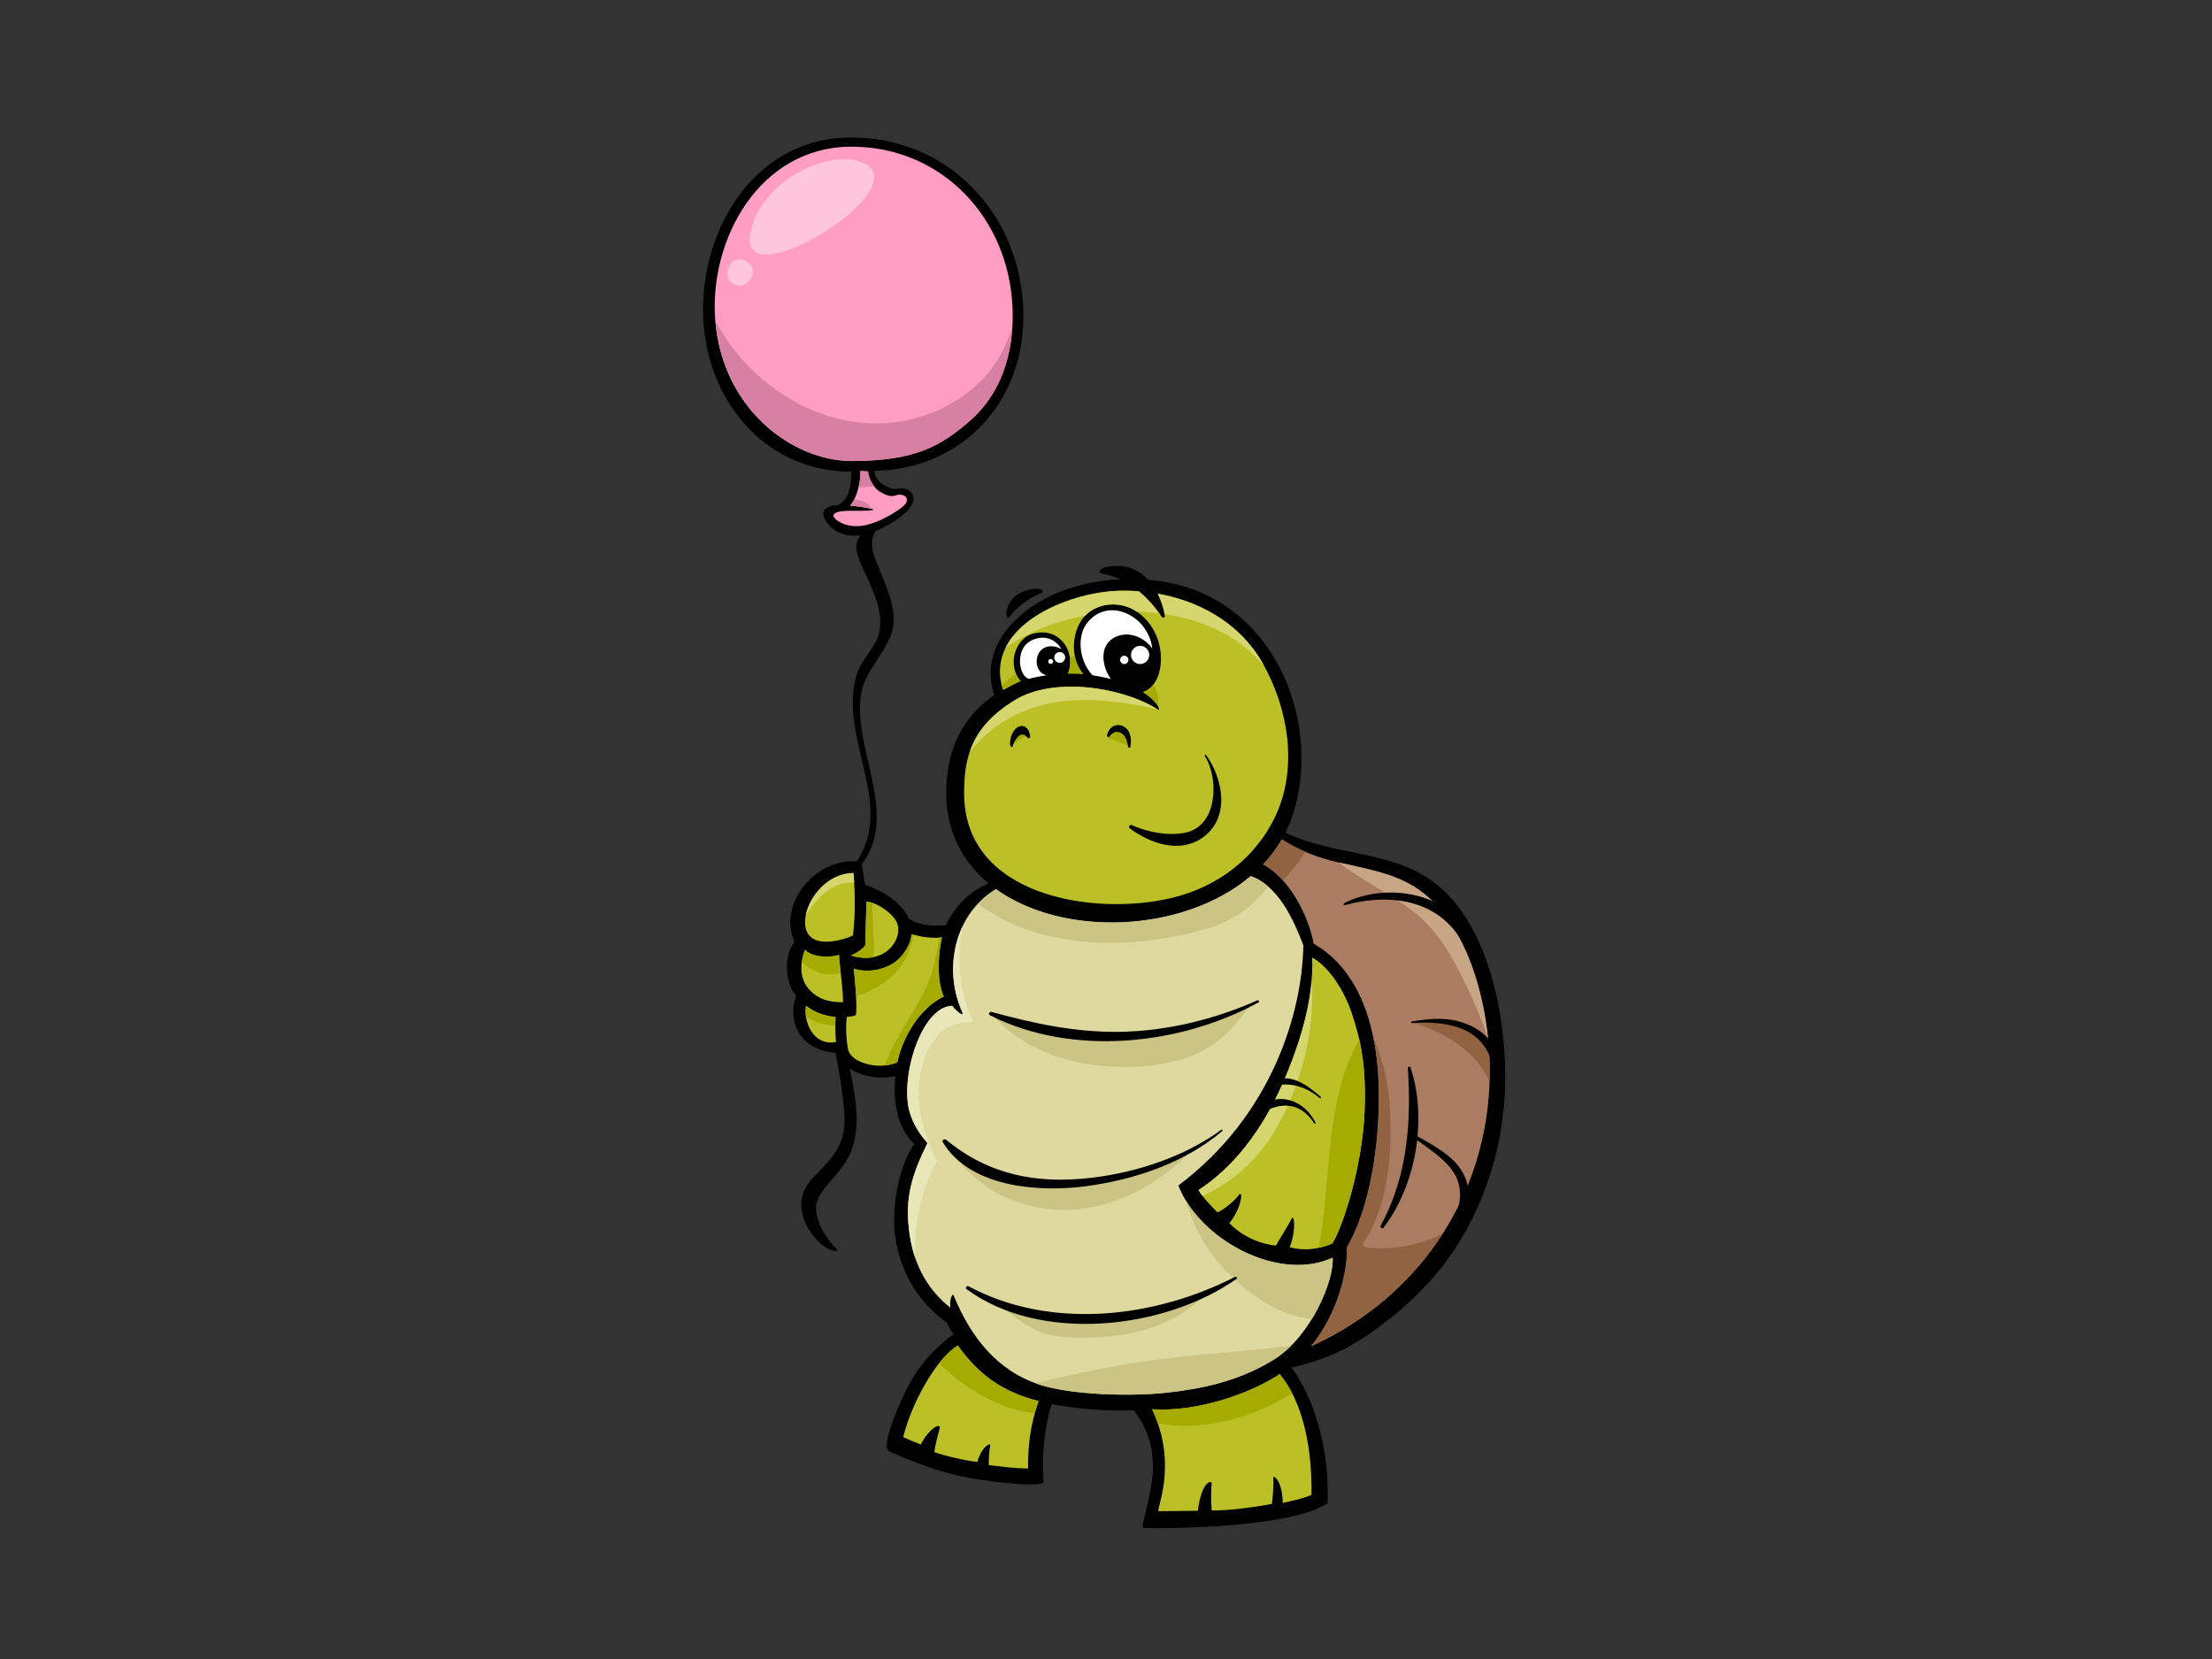 <?xml version="1.0" encoding="utf-8"?>
<!-- Generator: Adobe Illustrator 17.0.0, SVG Export Plug-In . SVG Version: 6.00 Build 0)  -->
<!DOCTYPE svg PUBLIC "-//W3C//DTD SVG 1.1//EN" "http://www.w3.org/Graphics/SVG/1.1/DTD/svg11.dtd">
<svg version="1.1" id="Layer_1" xmlns="http://www.w3.org/2000/svg" xmlns:xlink="http://www.w3.org/1999/xlink" x="0px" y="0px"
	 width="800px" height="600px" viewBox="0 0 800 600" enable-background="new 0 0 800 600" xml:space="preserve">
<rect x="0" y="0" width="800" height="600" fill="#333333" stroke="none"/>
<g>
	<path d="M305.286,49.789c32.717-1.337,58.825,21.565,63.933,53.413c5.978,37.286-18.251,66.496-53.119,67.1
		c0.586,4.357,5.079,6.159,6.839,6.487c1.077,0.195,2.254-0.257,3.355-0.157c2.056,0.188,3.741,1.21,4.046,3.198
		c0.714,4.688-8.731,10.243-13.732,12.213c-2.398,4.671-0.992,7.796,1.127,13.042c2.193,5.427,4.509,10.614,5.349,16.442
		c1.702,11.828-9.977,18.594-11.684,29.701c-3.023,19.658,14.014,43.672,0.234,61.348c0.372,1.671,0.746,5.191,1.302,7.413
		c6.325,2.225,12.833,6.113,15.808,12.227c2.911,2.195,7.995,2.965,13.342,2.379c3.022-6.64,9.345-12.938,15.485-15.05
		c-11.016-9.109-17.357-22.653-14.813-40.681c1.751-12.416,8.125-21.571,16.814-27.456c-4.806-14.743,4.455-27.163,17.725-34.523
		c14.916-8.277,35.861-9.509,51.677-4.577c32.949,10.271,47.978,48.558,39.303,80.098c-0.848,3.085-1.991,5.991-3.373,8.73
		c18.533,9.071,41.494,5.858,57.351,21.062c16.362,15.685,21.833,44.051,22.141,65.64c0.344,24.125-6.86,48.594-21.205,68.099
		c-7.527,10.233-17.19,18.943-27.569,26.217c-9.123,6.392-18.3,10.239-28.543,12.377c9.062,12.512,13.818,31.209,13.026,49.113
		c-13.481,9.218-60.872,9.271-66.6,8.952c-1.269-0.073,3.188-11.828,3.442-21.064c0.255-9.241-2.708-16.231-6.903-21.421
		c-9.328,0.193-19.83-0.361-29.685-2.327c-1.21,3.492-4.061,15.776-2.919,27.923c0.255,2.697-19.488,0.107-26.208-1.074
		c-10.283-1.805-20.164-5.469-29.647-9.731c-3.016-1.359,2.507-15.133,7.133-24.106c3.427-6.646,9.647-13.74,16.155-18.241
		c-0.965-1.26-1.812-2.863-2.369-4.158c-9.298-6.671-15.906-16.239-18.366-28.842c-2.106-10.772,0.33-26.74,6.461-35.816
		c-6.875-6.828-7.48-16.49-6.808-24.639c-4.296,1.264-11.663,0.589-16.434-2.6c2.242,10.875,4.306,22.619-0.371,31.678
		c-3.347,6.484-8.74,10.191-11.159,15.38c-2.458,5.276,1.862,13.339,6.882,18.342c1.124,1.12-3.005,0.457-5.395-1.667
		c-7.552-6.71-10.785-16.619-3.254-24.33c6.651-6.813,11.948-11.493,11.36-22.575c-0.323-6.143-2.154-17.386-3.27-22.57
		c-13.018-0.931-17.467-11.472-14.226-20.678c-4.184-4.519-4.473-14.983-0.53-19.403c-6.282-13.21,7.129-30.323,22.506-29.14
		c13.809-20.992-6.623-44.588-0.222-67.093c1.143-4.01,4.081-7.513,6.291-10.979c4.934-7.726,1.23-16.441-2.055-23.968
		c-1.483-3.402-4.604-8.504-4.185-12.411c0.15-1.385,0.735-2.52,1.526-3.526c-6.388,1.067-12.022-2.277-13.473-7.219
		c-0.545-1.858,1.909-3.725,4.907-3.566c4.745-1.681,5.078-7.926,5.254-12.239c-29.886,0.331-50.936-23.975-53.407-52.397
		C251.694,85.379,271.643,51.163,305.286,49.789z"/>
	<path fill="#BBC027" d="M456.569,239.706c-10.459-18.19-31.091-26.372-51.362-26.058c-18.829,0.294-49.794,13.025-42.445,35.888
		c1.561-0.806,4.743-2.613,6.4-3.238c-2.323-2.139-3.171-6.711-2.074-10.233c1.073-3.443,3.374-6.251,7.245-7.066
		c3.118-0.655,6.628-0.306,9.555,2.611c3.749,3.735,3.64,9.31,2.312,11.98c1.63-0.002,3.919,0.002,5.557,0.147
		c-4.271-4.909-4.254-12.958-1.24-18.422c4.175-7.566,14.394-8.522,20.808-3.994c6.031,4.259,9.025,11.377,8.476,18.585
		c-0.37,4.838-2.621,9.227-6.455,10.409c5.56,3.413,6.552,6.98,5.4,6.264c-13.53-8.427-37.891-11.702-51.5-3.486
		c-16.787,10.13-18.565,22.137-18.552,33.925c0.045,37.096,46.667,44.416,74.849,37.787c16.798-3.952,30.892-14.584,38.035-30.319
		C469.469,277.101,465.799,255.758,456.569,239.706z"/>
	<path fill="#D6D66E" d="M418.592,256.491c-20.538-4.457-42.303-6.422-59.88,7.489c-2.963,2.343-5.598,4.942-7.941,7.741
		c2.282-6.558,6.974-12.892,16.474-18.627C380.808,244.909,405.033,248.133,418.592,256.491z"/>
	<path fill="#D6D66E" d="M443.053,229.246c-9.559-5.265-20.906-7.726-31.957-8.068c-5.544-3.755-13.761-3.51-18.564,1.431
		c-10.394,1.925-20.288,5.739-28.786,11.533c6.594-13.121,27.407-20.276,41.462-20.494c20.271-0.315,40.903,7.867,51.362,26.058
		c0.197,0.338,0.372,0.695,0.563,1.039C453.128,236.128,448.368,232.179,443.053,229.246z"/>
	<path fill="#A6AB00" d="M388.744,237.415c0.481,2.337,1.46,4.538,3.013,6.322c-1.638-0.145-3.927-0.148-5.557-0.147
		c0.718-1.441,1.072-3.735,0.659-6.123C387.485,237.438,388.111,237.413,388.744,237.415z"/>
	<path fill="#A6AB00" d="M413.346,250.316c1.489-0.46,2.732-1.416,3.727-2.679c1.319,2.121,1.968,4.653,1.673,7.665
		C418.037,254.072,416.371,252.173,413.346,250.316z"/>
	<path fill="#A6AB00" d="M367.849,264.725c2.195-2.334,3.882-0.634,4.922,1.502c-2.367-0.061-4.771,1.502-6.9,3.428
		C366.015,267.815,366.609,266.041,367.849,264.725z"/>
	<path fill="#A6AB00" d="M406.075,264.324c2.116,1.297,2.781,3.5,2.223,5.655c-2.223-1.345-4.783-2.197-7.354-2.694
		C401.385,264.684,403.366,262.662,406.075,264.324z"/>
	<path fill="#A6AB00" d="M362.281,247.775c1.636-1.483,3.369-2.833,5.2-4.028c0.42,1.006,0.973,1.897,1.681,2.551
		c-1.657,0.625-4.84,2.432-6.4,3.238C362.571,248.94,362.422,248.357,362.281,247.775z"/>
	<path fill="#FFFFFF" d="M375.617,236.385c1.354-2.734,5.051-3.519,8.208-1.606c-1.31-2.731-4.754-4.756-8.403-3.977
		c-4.172,0.889-6.02,3.68-6.438,6.888c-0.462,3.55,0.834,7.067,3.1,7.837c1.93-0.543,4.464-1.018,6.467-1.333
		C375.422,243.684,373.972,239.7,375.617,236.385z"/>
	<path fill="#FFFFFF" d="M399.309,235.38c1.014-4.283,5.393-6.41,9.483-5.81c3.52,0.517,6.127,2.56,7.929,4.909
		c-0.418-4.393-3.112-8.342-5.663-10.39c-5.841-4.691-12.828-4.533-17.401,0.595c-4.665,5.227-3.211,14.731,1.489,19.536
		c2.012,0.327,4.636,0.803,6.608,1.351C399.597,242.611,398.566,238.513,399.309,235.38z"/>
	<path fill="#AA7C61" d="M538.732,383.815c-0.683-21.096-7.579-49.653-26.038-62.332c-8.25-5.663-19.001-7.351-28.554-9.553
		c-7.581-1.747-14.193-4.283-20.562-8.346c-1.912,3.287-4.191,6.312-6.782,9.06c9.229,4.669,16.442,18.36,18.299,28.655
		c17.345,9.918,22.871,31.494,23.509,50.747c0.716,21.494-3.425,45.593-11.422,58.935c0.11,12.193-5.213,26.531-13.077,35.939
		C514.489,468.705,540.214,429.467,538.732,383.815z"/>
	<path fill="#C7A585" d="M526.208,348.435c-4.178-7.682-8.841-14.217-15.961-19.467c-8.438-6.218-18.01-10.821-26.04-17.023
		c9.535,2.192,20.257,3.885,28.486,9.537c16.174,11.111,23.472,34.416,25.49,54.205C535.036,366.27,530.948,357.156,526.208,348.435
		z"/>
	<path fill="#916342" d="M467.713,314.172c-1.133,1.391-2.378,2.845-3.716,4.264c-2.197-2.453-4.617-4.483-7.202-5.792
		c2.591-2.749,4.87-5.773,6.782-9.06c2.763,1.762,5.579,3.223,8.493,4.473C470.709,310.263,469.212,312.332,467.713,314.172z"/>
	<path fill="#916342" d="M510.466,369.754c7.276-1.813,18.246,0.211,22.428,2.587c2.169,1.232,3.698,4.194,5.509,5.779
		c0.159,1.946,0.27,3.85,0.329,5.695c0.082,2.458,0.071,4.893-0.006,7.312C534.127,380.377,521.636,372.684,510.466,369.754z"/>
	<path fill="#916342" d="M498.603,392.045c-0.185-5.585-0.8-11.358-1.975-16.993c3.421,7.983,5.609,16.445,6.055,25.731
		c0.795,16.445-0.323,34.499-9.553,48.693c-0.35,0.536-0.039,1.502,0.652,1.597c9.663,1.322,19.094-0.717,27.89-4.742
		c-11.282,17.478-27.635,31.598-47.568,40.587c7.864-9.408,13.187-23.746,13.077-35.939
		C495.177,437.638,499.319,413.54,498.603,392.045z"/>
	<path fill="#BBC027" d="M444.603,442.395c4.64,4.691,10.778,7.474,16.855,8.099c0.341-0.834,4.362-7.087,5.581-9.559
		c1.172-2.37,1.732,4.298-0.614,10.156c5.135,1.37,10.343,0.815,15.383-1.343c3.699-5.623,10.816-27.377,11.694-47.496
		c0.743-17.043-1.532-26.66-4.649-35.943c-2.989-8.902-8.742-17.046-14.319-20.009c0.744,15.196-4.68,32.068-10.895,46.115
		c-7.141,16.138-17.384,29.704-30.201,37.997c1.758,2.904,4.573,5.68,6.854,8.059c2.815-1.201,6.534-4.537,7.836-6.389
		C449.428,430.228,449.428,436.341,444.603,442.395z"/>
	<path fill="#D6D66E" d="M461.966,407.428c-6.566,11.616-15.839,19.977-27.075,25.081c-0.531-0.689-1.024-1.389-1.453-2.097
		c12.817-8.293,23.06-21.859,30.201-37.997c5.122-11.577,9.697-25.074,10.734-37.968
		C475.717,372.454,470.478,392.364,461.966,407.428z"/>
	<path fill="#A6AB00" d="M491.581,375.866c1.558,6.883,2.418,14.963,1.921,26.386c-0.878,20.118-7.995,41.872-11.694,47.496
		c-1.592,0.683-3.201,1.184-4.821,1.536C481.636,425.966,478.927,398.449,491.581,375.866z"/>
	<path fill="#BBC027" d="M419.055,546.542c1.322,0.049,9.384-0.141,14.178-0.165c1.365-11.012,5.104-11.053,4.995-9.883
		c-0.238,2.578-0.311,6.395,0,9.743c6.232,0.226,16.893-1.414,21.754-2.312c0.342-2.244,0.692-6.45,0.531-9.657
		c-0.039-0.733,3.286,0.994,3.399,9.305c3.49-0.804,7.458-1.612,10.413-2.924c0.23-15.964-2.677-33.078-11.515-43.667
		c-10.854,7.174-30.011,13.747-46.134,12.693C426.347,530.142,417.732,546.493,419.055,546.542z"/>
	<path fill="#BBC027" d="M326.636,519.769c2.115,0.935,4.245,1.817,6.386,2.665c2.756-5.706,7.455-8.238,6.819-5.834
		c-0.581,2.204-1.649,5.948-1.903,8.605c4.023,1.435,11.812,3.164,15.554,3.525c1.466-5.549,4.913-7.238,4.642-5.929
		c-0.311,1.487-0.635,4.935-0.509,7.088c4.734,0.515,9.78,1.264,14.199,1.196c-0.114-7.731,0.791-16.004,3.796-24.373
		c-13.012-3.314-21.586-9.416-29.22-20.089C338.321,491.546,329.553,507.868,326.636,519.769z"/>
	<path fill="#A6AB00" d="M418.742,514.765c-0.573-1.662-1.249-3.36-2.066-5.088c16.123,1.054,35.281-5.519,46.134-12.693
		c1.747,2.091,3.253,4.446,4.558,6.993C452.768,512.724,435.115,517.855,418.742,514.765z"/>
	<path fill="#A6AB00" d="M339.627,493.077c2.217-2.802,4.521-5.079,6.773-6.453c7.634,10.672,16.208,16.775,29.22,20.089
		c-0.537,1.499-0.988,2.992-1.396,4.482C361.397,509.569,349.287,502.533,339.627,493.077z"/>
	<path fill="#DED99E" d="M329.113,402.619c2.34,7.325,6.486,10.42,6.262,10.88c-5.888,12.092-7.932,19.688-6.632,31.175
		c1.296,11.439,5.943,21.179,15.012,28.325c-0.51-2.198,0.601-5.791,1.167-4.423c6.078,14.765,15.475,27.144,31.119,32.223
		c11.464,3.725,32.849,4.277,45.446,2.927c12.227-1.313,26.337-3.939,39.47-12.174c13.132-8.231,21.573-28.346,21.014-36.685
		c-19.652,9.034-48.349-6.665-55.787-26.123c34.032-25.562,44.818-62.802,45.189-86.889c-3.679-9.707-9.273-21.592-19.014-24.995
		c-24.3,20.595-67.721,22.3-92.162,4.716c-15.275,9.161-18.995,29.168-12.299,44.178c1.387,3.109-3.061-1.119-3.544-1.981
		C333.019,364.085,325.21,390.394,329.113,402.619z"/>
	<path fill="#E9E7B8" d="M329.113,402.619c-3.903-12.226,3.905-38.534,15.241-38.846c0.483,0.862,4.931,5.09,3.544,1.981
		c-4.296-9.632-4.28-21.306,0.301-30.868c-2.277,11.658-1.318,24.106,3.859,34.769c-8.089-0.64-14.517,4.1-17.647,13.039
		c-4.578,13.067-1.306,25.43,4.504,37.285c-5.424,9.535-7.703,20.433-7.993,31.486c-0.027,1.02-0.037,2.073-0.033,3.143
		c-1.045-3.139-1.753-6.459-2.147-9.936c-1.3-11.487,0.744-19.083,6.632-31.175C335.6,413.039,331.454,409.945,329.113,402.619z"/>
	<path fill="#CCC485" d="M436.136,336.006c-12.051,3.367-24.628,5.267-37.164,4.958c-16.502-0.407-32.816-4.604-45.251-14.139
		c1.871-1.98,4.006-3.771,6.477-5.249c24.441,17.584,67.862,15.878,92.162-4.716c2.328,0.812,4.412,2.119,6.297,3.758
		C453.047,327.841,445.728,333.329,436.136,336.006z"/>
	<path fill="#CCC485" d="M454.688,469.294c-7.135-4.957-13.52-11.207-18.332-18.455c-3.569-5.381-5.737-11.107-7.723-17.057
		c9.983,16.988,35.419,29.321,53.339,21.084c0.33,4.93-2.505,13.976-7.579,22.249C467.578,476.269,460.836,473.564,454.688,469.294z
		"/>
	<path fill="#CCC485" d="M404.512,375.41c16.168-0.294,33.408-3.026,47.36-11.65c-5.593,8.358-12.854,15.549-22.721,18.802
		c-10.108,3.33-21.518,3.976-32.068,2.784c-15.153-1.708-29.462-7.753-38.547-18.857C371.975,374.129,389.67,375.68,404.512,375.41z
		"/>
	<path fill="#CCC485" d="M385.011,427.447c16.131-0.427,33.218-4.233,47.182-12.818c-12.777,14.629-33.325,24.735-52.348,22.742
		c-14.537-1.523-27.751-8.949-35.254-20.568C355.92,424.866,370.958,427.818,385.011,427.447z"/>
	<path fill="#CCC485" d="M373.905,480.647c-4.088-2.094-7.696-4.811-11.179-7.71c1.862,0.379,3.742,0.698,5.623,0.956
		c14.217,5.196,31.852,4.485,45.386,0.025c7.888-0.959,16.82-2.385,23.15-7.216c0.261-0.119,0.517-0.254,0.778-0.371
		c-9.787,11.122-23.952,16.304-38.822,17.171C390.645,483.982,381.413,484.495,373.905,480.647z"/>
	<path fill="#CCC485" d="M404.467,493.851c20.723-3.761,41.687-4.587,62.486-7.162c-1.863,1.864-3.862,3.526-5.994,4.863
		c-13.133,8.235-27.243,10.86-39.47,12.174c-12.597,1.351-33.982,0.798-45.446-2.927c-0.511-0.168-0.998-0.361-1.496-0.545
		C384.462,497.858,394.426,495.672,404.467,493.851z"/>
	<path fill="#CCC485" d="M384.857,475.069c3.272,0.071,6.551,0.071,9.829-0.005c0.798,0.009,1.598,0,2.395-0.004
		c-4.487,0.398-9.085,0.404-13.602-0.033C383.936,475.042,384.402,475.058,384.857,475.069z"/>
	<path fill="#BBC027" d="M302.338,376.866c-0.225-2.416-0.27-6.64-0.174-9.054c-3.908-0.328-7.594-1.674-10.645-4.044
		C290.491,369.518,294.11,378.399,302.338,376.866z"/>
	<path fill="#BBC027" d="M291.179,343.515c-1.86,4.262-2.045,10.009,0.931,13.712c3.314,4.129,7.792,5.326,12.789,5.227
		c0.044-5.041-1.346-13.493-1.444-17.082C300.48,346.298,293.819,346.481,291.179,343.515z"/>
	<path fill="#BBC027" d="M293.96,339.439c3.676,2.285,10.66,0.712,14.514-1.107c0.944-7.499,0.781-15.889,0.186-22.601
		C294.713,315.916,286.53,334.807,293.96,339.439z"/>
	<path fill="#D6D66E" d="M291.423,331.006c1.378-6.931,8.058-15.154,17.238-15.276c0.097,1.118,0.18,2.296,0.253,3.492
		C302.072,318.552,295.696,324.016,291.423,331.006z"/>
	<path fill="#BBC027" d="M308.707,350.335c0.712,4.718,1.443,16.527,0.698,16.898c-0.663,0.331-2.399,0.482-3.125,0.549
		c-0.594,3.157-0.094,9.301,0.437,11.779c1.014,4.719,10.871,7.682,17.794,4.645c2.028-9.305,8.107-19.593,16.809-23.8
		c-2.535-5.585-2.142-15.257-0.638-21.363c-3.347,0.359-7.208-0.089-10.996-1.17c-0.409,4.283-3.588,8.722-6.937,10.718
		C318.616,351.059,313.326,351.754,308.707,350.335z"/>
	<path fill="#A6AB00" d="M329.141,367.68c3.001-4.964,6.022-10.065,7.751-15.633c1.318-4.242,2.077-8.594,2.802-12.958
		c0.327-0.019,0.669-0.013,0.988-0.046c-1.503,6.107-1.897,15.779,0.638,21.363c-8.702,4.207-14.781,14.495-16.809,23.8
		c-1.429,0.626-2.982,0.986-4.559,1.138C322.228,379.334,325.577,373.573,329.141,367.68z"/>
	<path fill="#A6AB00" d="M330.286,338.024c-0.976,10.872-9.786,19.075-20.693,22.238c-0.18-3.553-0.536-7.6-0.886-9.927
		c4.619,1.419,9.909,0.724,14.042-1.744c3.349-1.996,6.528-6.435,6.937-10.718C329.885,337.931,330.086,337.969,330.286,338.024z"/>
	<path fill="#BBC027" d="M324.469,333.885c-1.411-3.633-7.8-7.78-11.161-7.78c0,5.556-0.345,11.521-0.37,15.745
		c-0.929,1.481-3.718,3.149-5.206,3.704C320.003,349.444,326.699,339.629,324.469,333.885z"/>
	<path fill="#A6AB00" d="M291.48,367.559c-0.177-1.318-0.171-2.621,0.038-3.792c3.051,2.37,6.737,3.716,10.645,4.044
		c-0.033,0.839-0.049,1.903-0.046,3.025C297.974,370.918,294.452,369.692,291.48,367.559z"/>
	<path fill="#A6AB00" d="M289.967,348.061c0.198-1.591,0.603-3.149,1.212-4.546c2.64,2.965,9.301,2.783,12.276,1.857
		c0.039,1.486,0.302,3.813,0.594,6.377C299.094,353.484,294.188,351.617,289.967,348.061z"/>
	<path fill="#A6AB00" d="M312.938,341.85c0.025-4.224,0.37-10.188,0.37-15.745c0.652,0,1.417,0.163,2.234,0.442
		c0.03,5.221,0.22,10.436,0.579,15.648c-0.079,1.316-0.159,2.634-0.24,3.954c-2.329,0.478-5.056,0.389-8.15-0.595
		C309.219,345,312.008,343.331,312.938,341.85z"/>
	<path fill="#FF9EC2" d="M315.729,184.471c-4.74,0.727-12.906-0.634-14.281,1.719c-0.582,0.999,3.433,4.715,9.842,4.029
		c6.603-0.705,15.216-6.408,16.254-8.057c1.525-2.432-1.083-3.914-3.738-2.962c-1.909,0.683-3.996-0.407-5.645-1.413
		c-2.06-1.251-3.862-4.249-4.276-7.33c-0.755,0.105-2.001-0.135-2.75-0.071c0.298,3.085-1.025,9.503-3.683,12.532
		C310.124,182.989,317.396,184.213,315.729,184.471z"/>
	<path fill="#FF9EC2" d="M258.677,115.751c2.51,32.058,27.879,51.209,49.96,50.999c21.748-0.209,31.127-4.875,42.329-14.742
		c12.616-11.111,16.476-27.931,15.001-44.09c-2.857-31.346-27.065-55.052-58.288-54.874
		C274.599,53.233,256.403,86.701,258.677,115.751z"/>
	<path fill="#D780A3" d="M310.524,176.122c0.527-2.18,0.747-4.314,0.611-5.736c0.75-0.064,1.995,0.177,2.75,0.071
		c0.26,1.931,1.063,3.825,2.132,5.282C314.17,176.101,312.308,176.242,310.524,176.122z"/>
	<path fill="#D780A3" d="M308.93,180.602c2.628,0.261,5.3,1.202,6.369,3.468c-1.648-0.456-5.927-1.103-7.848-1.153
		C308.01,182.279,308.497,181.482,308.93,180.602z"/>
	<path fill="#D780A3" d="M325.11,152.504c15.15-2.311,29.869-11.108,37.145-24.853c1.584-2.99,2.866-6.126,3.876-9.347
		c-0.756,12.699-5.245,24.968-15.164,33.704c-11.203,9.867-20.581,14.533-42.329,14.742c-22.05,0.211-47.376-18.887-49.948-50.867
		C270.978,139.572,297.934,156.647,325.11,152.504z"/>
	<path d="M400.363,265.831c0.551-1.509,1.054-2.697,2.633-3.333c1.076-0.438,2.323-0.352,3.333,0.203
		c2.68,1.46,3.038,4.85,2.448,7.52c-0.087,0.384-0.692,0.289-0.743-0.067c-0.252-1.658-0.842-3.991-2.336-4.896
		c-2.345-1.423-3.847,0.188-4.542,1.226C400.842,266.951,400.192,266.301,400.363,265.831z"/>
	<path d="M367.586,263.326c0.841-0.748,2.06-1.018,3.054-0.506c1.42,0.732,1.799,2.422,1.941,3.486
		c0.058,0.438-0.694,0.982-0.939,0.576c-0.997-1.64-2.564-1.622-3.727-0.168c-0.879,1.094-1.478,2.315-1.717,3.311
		c-0.125,0.513-0.892-0.089-0.892-0.966C365.306,267.275,365.746,264.963,367.586,263.326z"/>
	<path d="M409.363,298.43c5.776,2.548,12.884,3.957,19.175,2.743c12.017-2.32,12.344-19.753,7.173-27.803
		c-0.203-0.321,0.304-0.57,0.516-0.272c6.261,8.821,8.696,22.75-1.276,29.827c-8.312,5.901-18.926,2.124-26.291-3.284
		C407.928,299.103,408.534,298.067,409.363,298.43z"/>
	<path fill="#FFFFFF" d="M412.342,233.583c-1.821,0-3.297,1.472-3.297,3.286c0,1.814,1.476,3.289,3.297,3.289
		c1.824,0,3.299-1.475,3.299-3.289C415.641,235.055,414.166,233.583,412.342,233.583z"/>
	<path fill="#FFFFFF" d="M406.613,237.164c-0.83,0-1.501,0.668-1.501,1.494c0,0.825,0.672,1.5,1.501,1.5
		c0.832,0,1.504-0.675,1.504-1.5C408.118,237.832,407.445,237.164,406.613,237.164z"/>
	<path fill="#FFFFFF" d="M383.033,235.824c-1.081,0.126-1.855,1.1-1.729,2.176c0.122,1.074,1.1,1.848,2.181,1.723
		c1.08-0.125,1.857-1.098,1.73-2.174C385.09,236.472,384.114,235.701,383.033,235.824z"/>
	<path fill="#FFFFFF" d="M379.883,238.339c-0.495,0.056-0.848,0.5-0.791,0.987c0.057,0.493,0.502,0.846,0.997,0.788
		c0.49-0.058,0.844-0.499,0.786-0.99C380.818,238.633,380.373,238.281,379.883,238.339z"/>
	<path d="M459.655,392.204c5.689-5.491,13.477,0.454,18.039,4.518c0.282,0.252-0.143,0.631-0.424,0.399
		c-4.95-4.114-10.874-6.051-17.174-4.167C459.616,393.092,459.292,392.556,459.655,392.204z"/>
	<path d="M451.591,404.914c6.143-10.634,18.789-9.497,24.178,1.11c0.158,0.309-0.289,0.551-0.474,0.258
		c-6.003-9.436-15.627-7.403-22.725-0.709C452.108,406.009,451.234,405.534,451.591,404.914z"/>
	<path d="M486.104,326.652c15.404-7.959,41.658-3.977,45.191,15.702c0.126,0.708-0.89,1.245-1.246,0.514
		c-8.409-17.327-26.469-20.169-43.721-15.528C485.914,327.446,485.75,326.836,486.104,326.652z"/>
	<path d="M510.579,369.451c8.393-1.451,16.355-1.815,23.86,2.943c9.192,5.828,9.403,17.175,6.943,26.57
		c-0.163,0.629-1.09,0.501-1.008-0.159c1.085-8.777,0.222-18.631-7.362-24.327c-5.89-4.424-15.323-5.093-22.375-4.451
		C510.304,370.054,510.256,369.508,510.579,369.451z"/>
	<path d="M499.344,443.272c9.643-17.57,11.143-37.356,9.825-56.97c-0.036-0.549,0.781-0.782,0.968-0.227
		c2.591,7.68,3.344,16.328,2.524,24.925c6,3.315,13.087,7.156,16.377,13.087c3.91,7.045,1.595,13.204-2.83,19.403
		c-0.408,0.567-1.246-0.077-0.979-0.662c3.569-7.818,4.573-15.044-1.859-21.8c-3.158-3.315-7.087-5.948-10.829-8.674
		c-1.332,11.603-5.565,23.001-12.153,31.67C499.935,444.621,499.001,443.901,499.344,443.272z"/>
	<path d="M358.674,365.988c15.1,4.154,29.996,7.358,45.865,7.193c17.399-0.184,34.911-4.583,50.189-11.384
		c0.47-0.208,0.892,0.473,0.453,0.711c-27.913,15.375-67.157,19.86-97.144,4.676C357.259,366.791,357.84,365.761,358.674,365.988z"
		/>
	<path d="M342.266,412.268c15.19,12.524,32.364,16.015,52.22,13.722c16.56-1.909,33.983-7.676,47.15-17.361
		c0.324-0.242,0.725,0.196,0.417,0.454c-13.571,11.436-31.539,17.58-49.486,19.949c-17.527,2.315-42.004,0.159-51.589-15.963
		C340.511,412.284,341.655,411.768,342.266,412.268z"/>
	<path d="M350.283,465.202c29.635,15.86,67.074,11.601,96.348-3.388c0.499-0.255,0.988,0.43,0.542,0.741
		c-26.331,18.443-71.122,23.222-97.612,3.67C348.989,465.8,349.607,464.842,350.283,465.202z"/>
	<path fill="#FFC5DB" d="M311.379,58.592c-13.116-4.79-37.724,8.159-40.154,26.744C268.256,108.01,334.109,66.896,311.379,58.592z"
		/>
	<path fill="#FFC5DB" d="M269.48,94.307c-5.968-2.972-9.324,7.432-2.984,8.919C270.745,104.223,275.449,97.281,269.48,94.307z"/>
	<path d="M399.782,205.142c12.34-2.797,19.613,6.947,21.501,17.607c0.095,0.54-0.689,0.928-1.016,0.447
		c-5.469-8.01-12.46-14.136-22.235-15.917C396.847,207.065,398.299,205.48,399.782,205.142z"/>
	<path d="M367.875,215.092c2.159-1.413,4.587-2.152,7.42-2.152c1.457,0,2.285,1.115,1.552,1.411
		c-4.418,1.793-9.106,5.036-11.874,8.937c-0.464,0.657-1.146-0.402-0.966-1.769C364.359,218.868,365.683,216.525,367.875,215.092z"
		/>
</g>
</svg>
